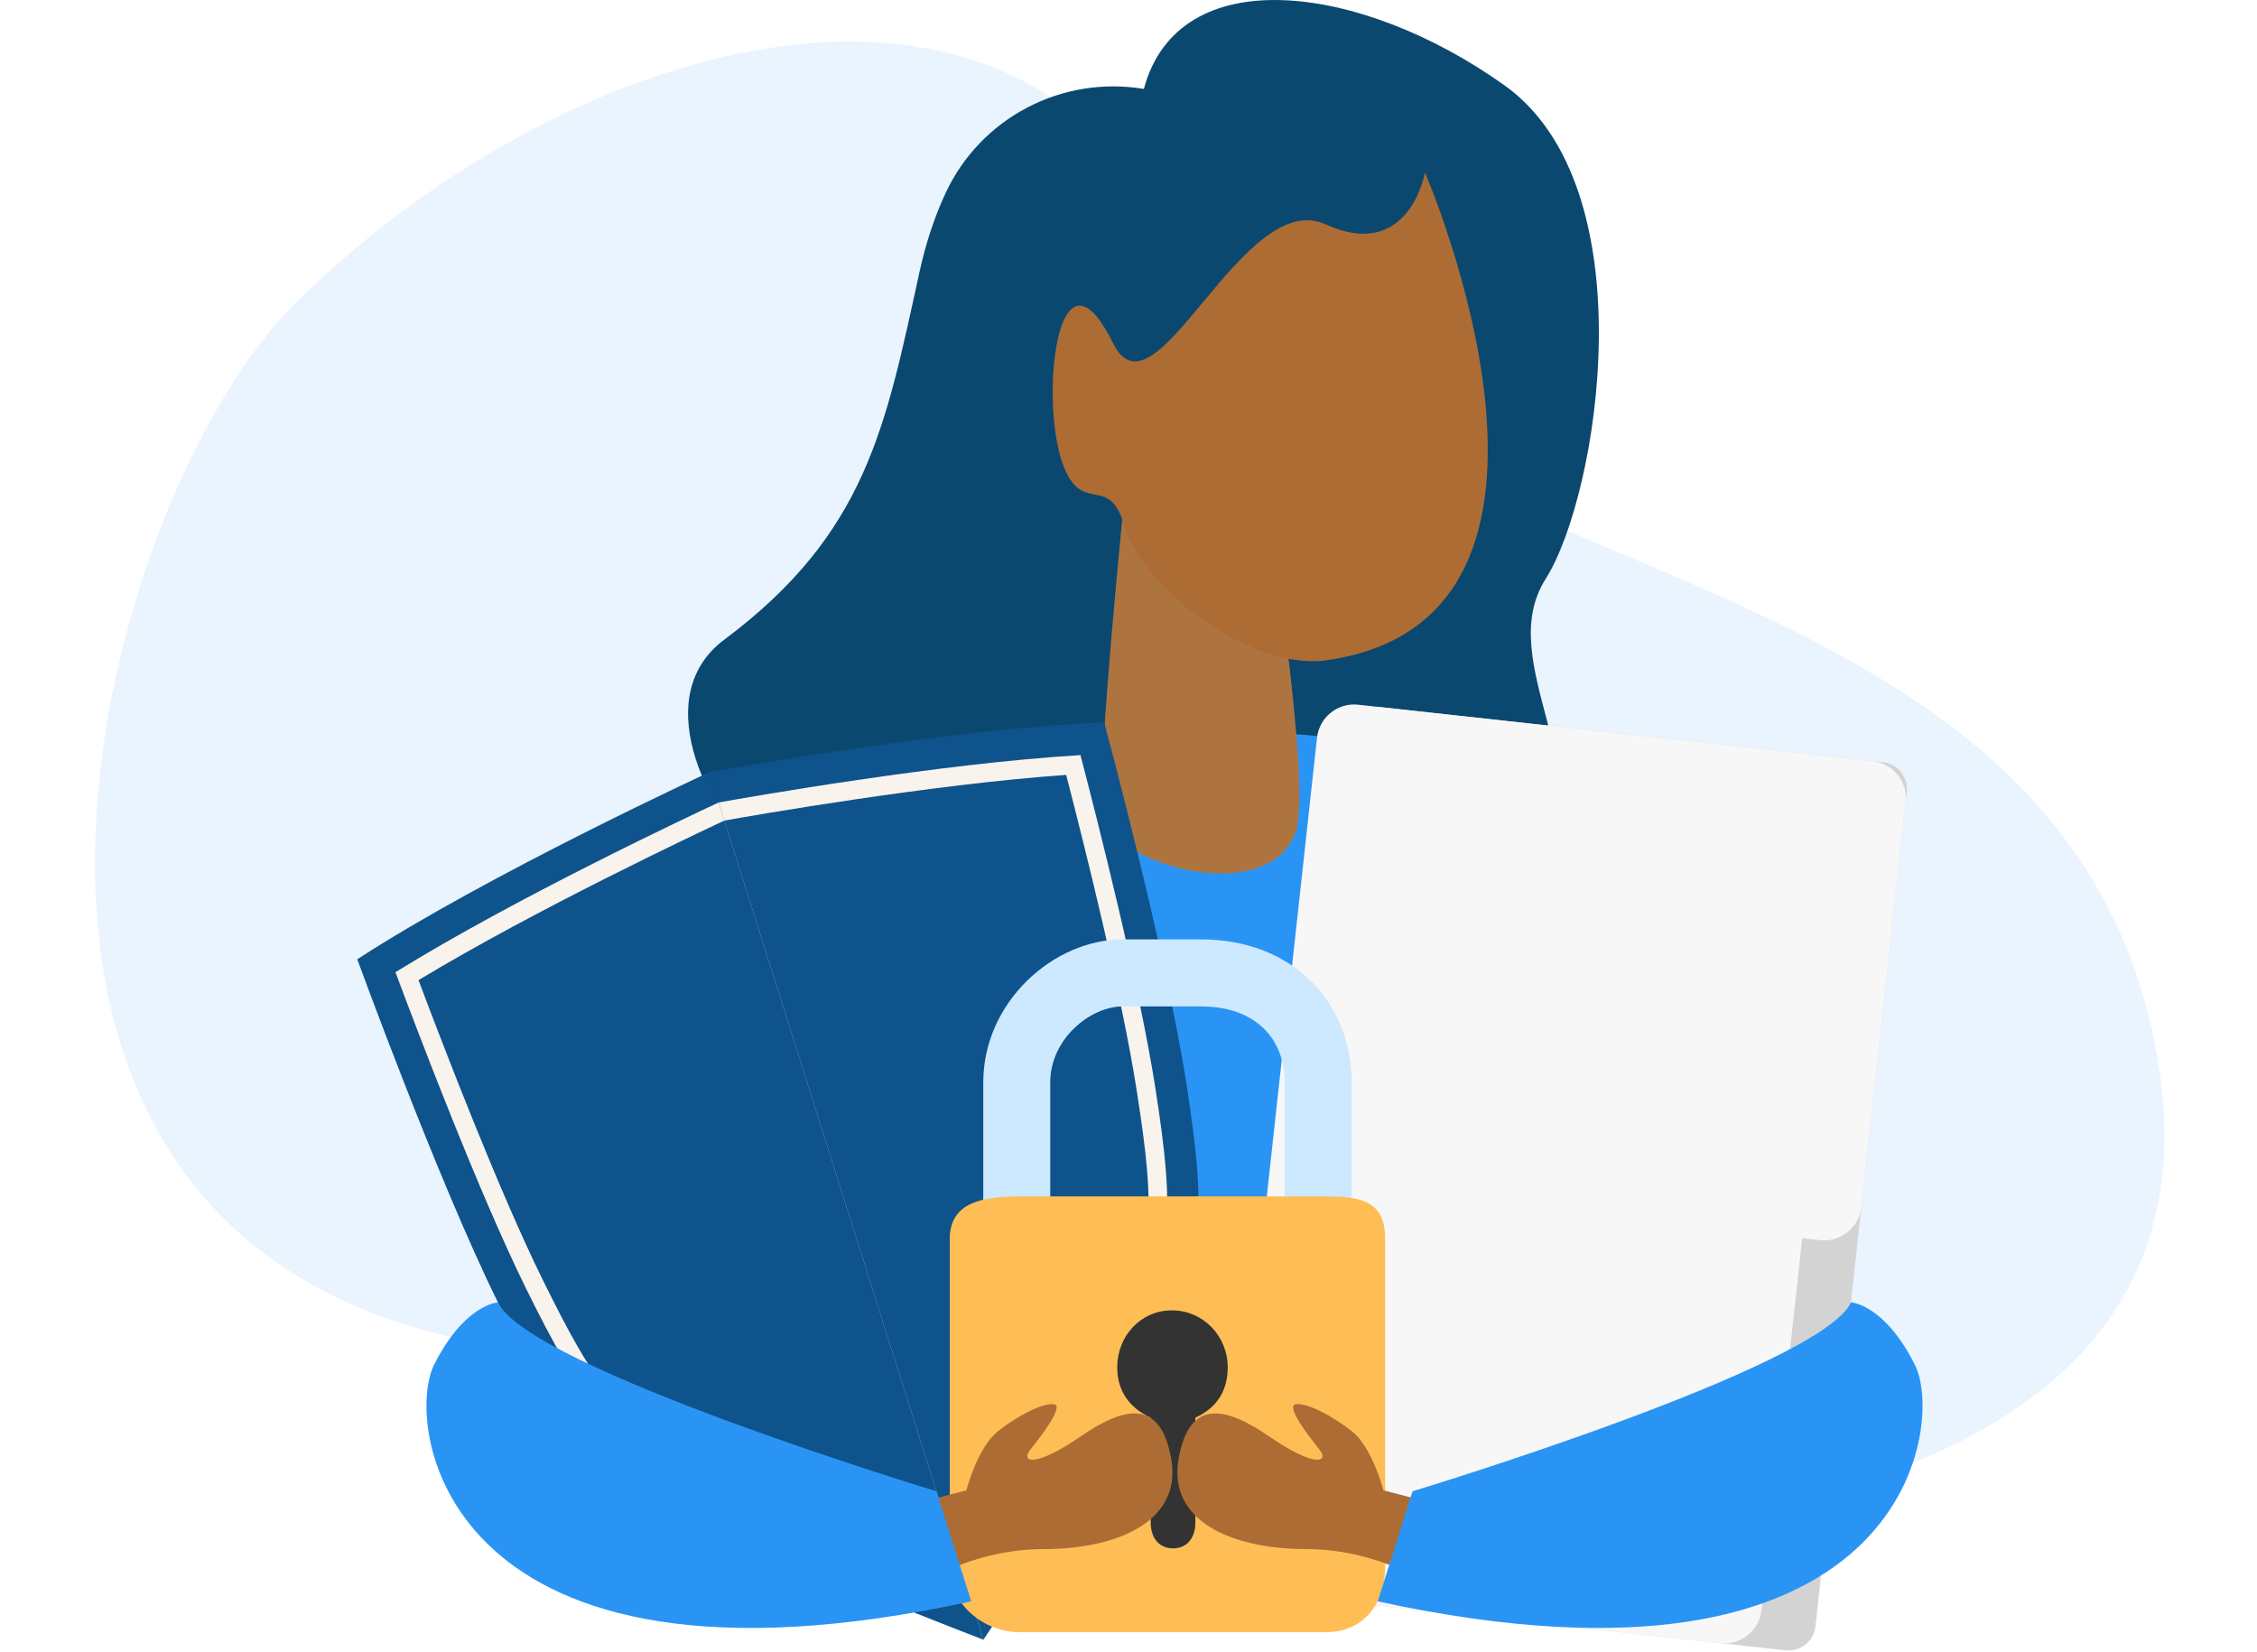 <svg width="470" height="344" viewBox="0 0 520 414" fill="none" xmlns="http://www.w3.org/2000/svg">
<path opacity="0.1" d="M361.381 386.872C372.16 381.781 543.996 384.186 516.666 258.899C489.335 133.611 314.77 148.535 272.235 61.481C229.7 -25.565 115.411 11.743 50.812 76.406C-14.811 142.099 -78.385 439.535 299.135 305.455C446.056 253.277 354.157 382.288 354.157 382.288" fill="#2A94F4"/>
<path d="M263.852 22.287C243.281 18.859 222.887 29.538 214.119 48.478C211.559 54.004 209.31 60.463 207.663 67.975C199.107 107.001 194.382 133.653 158.71 160.305C123.038 186.957 201.137 269.646 241.008 235.443C280.879 201.24 348.388 244.231 363.604 218.924C378.816 193.62 351.305 166.015 364.556 145.077C377.802 124.135 390.293 47.037 354.161 21.338C318.025 -4.365 272.5 -10.075 263.852 22.287Z" fill="#0B4870"/>
<path d="M253.211 184.102C253.211 184.102 166.779 176.248 183.891 381.781H372.16C372.16 381.781 389.99 188.383 302.809 184.102H253.211Z" fill="#2A94F4"/>
<path d="M259.011 124.373C259.011 124.373 252.355 189.813 253.307 203.139C254.259 216.465 294.391 227.885 301.799 208.849C306.287 197.317 294.391 124.373 294.391 124.373H259.011Z" fill="#AE7440"/>
<path d="M334.304 43.264C334.304 43.264 382.804 155.191 309.53 165.497C290.621 168.156 263.283 147.217 259.007 131.985C255.257 118.644 248.866 128.892 243.999 117.518C237.354 101.982 241.93 57.278 256.155 86.059C266.615 107.228 288.483 46.714 309.403 56.233C330.324 65.754 334.304 43.264 334.304 43.264Z" fill="#AD6C33"/>
<path d="M223.635 410.965L154.887 193.574C154.887 193.574 99.819 218.939 66.716 240.423C66.716 240.423 86.952 296.003 101.969 326.417C116.985 356.831 124.739 366.683 149.651 379.452C174.563 392.225 223.635 410.965 223.635 410.965Z" fill="#0E538C"/>
<path d="M223.635 410.965L154.887 193.574C154.887 193.574 214.503 182.596 253.925 181.094C253.925 181.094 269.325 238.206 274.53 271.729C279.735 305.252 279.056 317.779 266.024 342.575C252.992 367.371 223.635 410.965 223.635 410.965Z" fill="#0E538C"/>
<path d="M76.289 243.663C81.909 258.749 97.213 299.034 109.012 322.935C123.192 351.662 129.875 360.485 153.232 372.455C172.456 382.307 206.907 396.01 220.599 401.359L157.278 201.133C150.469 204.303 106.414 225.007 76.289 243.663Z" fill="#F9F3ED"/>
<path d="M259.073 338.913C271.291 315.669 271.686 304.599 266.769 272.939C262.681 246.606 252.033 204.837 247.96 189.259C212.599 191.357 164.667 199.803 157.278 201.133L220.595 401.359C228.721 389.097 249.016 358.049 259.073 338.913Z" fill="#F9F3ED"/>
<path d="M82.066 245.657C88.687 263.291 102.429 298.954 113.235 320.845C126.839 348.404 132.758 356.662 155.378 368.259C172.913 377.247 203.333 389.504 218.768 395.576L158.71 205.667C151.808 208.895 111.25 228.027 82.066 245.657Z" fill="#0E538C"/>
<path d="M254.904 336.715C266.738 314.201 266.83 304.041 262.113 273.662C258.37 249.546 249.104 212.461 244.379 194.216C210.377 196.61 166.211 204.33 158.71 205.667L218.768 395.572C227.896 381.723 245.726 354.176 254.904 336.715Z" fill="#0E538C"/>
<path d="M304.421 400.433L424.694 413.624C428.406 414.032 431.749 411.349 432.156 407.63L455.045 198.512C455.452 194.796 452.773 191.449 449.057 191.042L322.059 177.113L298.433 392.959C298.026 396.682 300.709 400.025 304.421 400.433Z" fill="#D3D3D3"/>
<path d="M446.489 190.765L441.991 190.274L322.059 177.117L317.56 176.625C312.428 176.06 307.811 179.772 307.246 184.909L284.917 388.878C284.353 394.016 288.061 398.638 293.193 399.203L408.327 411.834C413.459 412.398 418.077 408.687 418.641 403.549L428.844 310.332L433.342 310.823C438.474 311.388 443.092 307.676 443.657 302.539L454.761 201.09C455.33 195.953 451.621 191.33 446.489 190.765Z" fill="#F7F7F7"/>
<path d="M240.387 305.455V271.287C240.387 260.366 250.459 252.243 258.57 252.243H278.154C291.861 252.243 299.135 260.366 299.135 271.287V305.455H315.921V271.287C315.921 251.121 301.093 235.44 278.154 235.44H258.57C241.223 235.44 223.601 251.121 223.601 271.287V305.455H240.387Z" fill="#CCE9FF"/>
<path d="M324.316 392.836C324.316 402.077 318.72 409.079 309.488 409.079H232.832C223.601 409.079 215.206 402.077 215.206 392.836V310.497C215.206 301.255 223.597 299.853 232.832 299.853H309.488C318.72 299.853 324.316 301.252 324.316 310.497V392.836Z" fill="#FFBE55"/>
<path d="M284.868 342.706C284.868 334.863 278.714 328.423 270.88 328.423C263.045 328.423 257.172 334.863 257.172 342.706C257.172 348.308 259.971 352.788 265.564 355.309V381.635C265.564 385.274 267.521 388.075 271.16 388.075C274.799 388.075 276.757 385.274 276.757 381.635V355.309C282.349 352.785 284.868 348.304 284.868 342.706Z" fill="#333333"/>
<path d="M196.88 379.352L219.374 373.527C219.374 373.527 222.111 362.814 227.247 358.748C232.383 354.683 238.54 351.601 241.277 351.943C244.014 352.285 238.199 359.824 235.458 363.248C232.717 366.672 236.828 367.702 247.78 360.166C258.731 352.631 267.97 350.206 270.707 365.634C273.444 381.062 257.702 388.259 238.536 388.259C219.37 388.259 204.323 399.057 204.323 399.057C204.323 399.057 175.753 396.483 196.88 379.352Z" fill="#AD6C33"/>
<path d="M101.969 326.417C101.969 326.417 93.562 326.878 85.954 342.106C78.346 357.334 88.05 430.147 220.595 401.355L211.866 373.761C211.87 373.761 109.554 342.802 101.969 326.417Z" fill="#2A94F4"/>
<path d="M346.376 379.352L323.882 373.527C323.882 373.527 321.146 362.814 316.01 358.748C310.874 354.683 304.717 351.601 301.98 351.943C299.243 352.285 305.058 359.824 307.799 363.248C310.54 366.672 306.429 367.702 295.477 360.166C284.526 352.631 275.287 350.206 272.55 365.634C269.813 381.062 285.555 388.259 304.72 388.259C323.886 388.259 338.933 399.057 338.933 399.057C338.933 399.057 367.5 396.483 346.376 379.352Z" fill="#AD6C33"/>
<path d="M441.085 326.417C441.085 326.417 449.491 326.878 457.099 342.106C464.707 357.334 455.003 430.147 322.458 401.355L331.187 373.761C331.183 373.761 433.5 342.802 441.085 326.417Z" fill="#2A94F4"/>
</svg>
